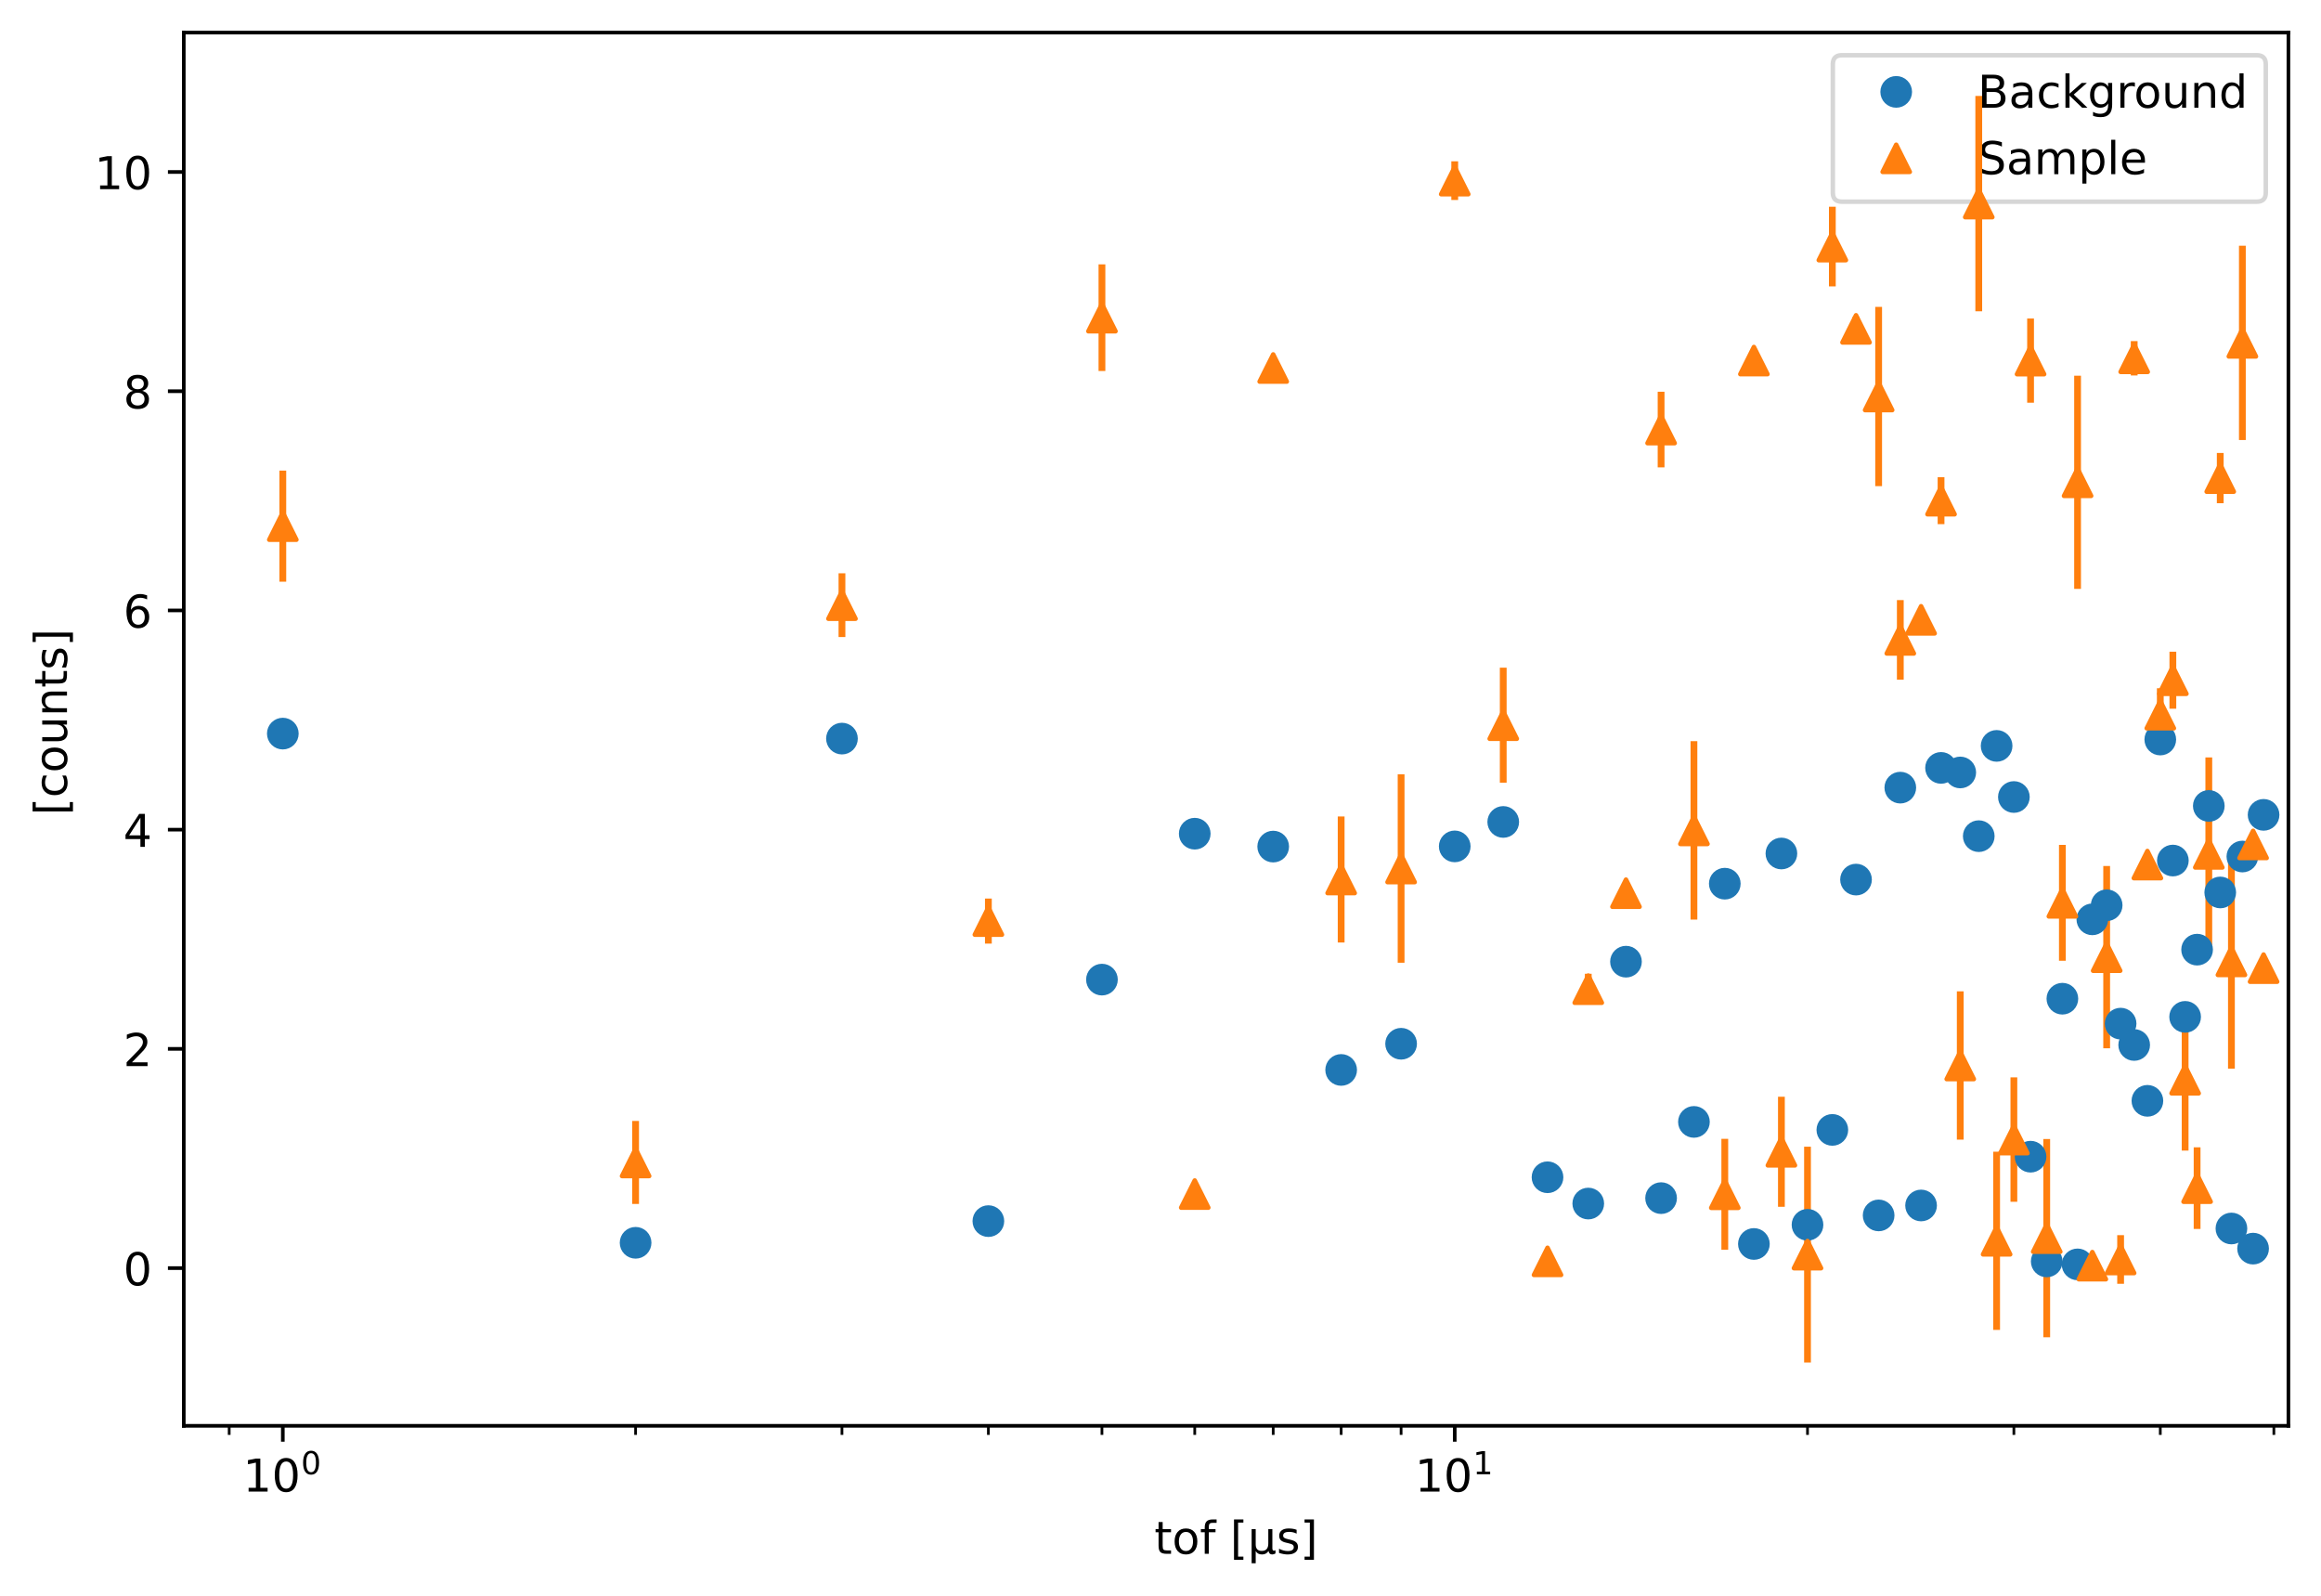 <?xml version="1.0" encoding="utf-8" standalone="no"?>
<!DOCTYPE svg PUBLIC "-//W3C//DTD SVG 1.1//EN"
  "http://www.w3.org/Graphics/SVG/1.1/DTD/svg11.dtd">
<!-- Created with matplotlib (https://matplotlib.org/) -->
<svg height="352.564pt" version="1.1" viewBox="0 0 512.803 352.564" width="512.803pt" xmlns="http://www.w3.org/2000/svg" xmlns:xlink="http://www.w3.org/1999/xlink">
 <defs>
  <style type="text/css">
*{stroke-linecap:butt;stroke-linejoin:round;}
  </style>
 </defs>
 <g id="figure_1">
  <g id="patch_1">
   <path d="M 0 352.564 
L 512.803 352.564 
L 512.803 0 
L 0 0 
z
" style="fill:#ffffff;"/>
  </g>
  <g id="axes_1">
   <g id="patch_2">
    <path d="M 40.603 315.007 
L 505.603 315.007 
L 505.603 7.2 
L 40.603 7.2 
z
" style="fill:#ffffff;"/>
   </g>
   <g id="matplotlib.axis_1">
    <g id="xtick_1">
     <g id="line2d_1">
      <defs>
       <path d="M 0 0 
L 0 3.5 
" id="m0a9bbbd22b" style="stroke:#000000;stroke-width:0.8;"/>
      </defs>
      <g>
       <use style="stroke:#000000;stroke-width:0.8;" x="62.485" xlink:href="#m0a9bbbd22b" y="315.007"/>
      </g>
     </g>
     <g id="text_1">
      <!-- $\mathdefault{10^{0}}$ -->
      <defs>
       <path d="M 12.406 8.297 
L 28.516 8.297 
L 28.516 63.922 
L 10.984 60.406 
L 10.984 69.391 
L 28.422 72.906 
L 38.281 72.906 
L 38.281 8.297 
L 54.391 8.297 
L 54.391 0 
L 12.406 0 
z
" id="DejaVuSans-49"/>
       <path d="M 31.781 66.406 
Q 24.172 66.406 20.328 58.906 
Q 16.5 51.422 16.5 36.375 
Q 16.5 21.391 20.328 13.891 
Q 24.172 6.391 31.781 6.391 
Q 39.453 6.391 43.281 13.891 
Q 47.125 21.391 47.125 36.375 
Q 47.125 51.422 43.281 58.906 
Q 39.453 66.406 31.781 66.406 
z
M 31.781 74.219 
Q 44.047 74.219 50.516 64.516 
Q 56.984 54.828 56.984 36.375 
Q 56.984 17.969 50.516 8.266 
Q 44.047 -1.422 31.781 -1.422 
Q 19.531 -1.422 13.062 8.266 
Q 6.594 17.969 6.594 36.375 
Q 6.594 54.828 13.062 64.516 
Q 19.531 74.219 31.781 74.219 
z
" id="DejaVuSans-48"/>
      </defs>
      <g transform="translate(53.685 329.606)scale(0.1 -0.1)">
       <use transform="translate(0 0.766)" xlink:href="#DejaVuSans-49"/>
       <use transform="translate(63.623 0.766)" xlink:href="#DejaVuSans-48"/>
       <use transform="translate(128.203 39.047)scale(0.7)" xlink:href="#DejaVuSans-48"/>
      </g>
     </g>
    </g>
    <g id="xtick_2">
     <g id="line2d_2">
      <g>
       <use style="stroke:#000000;stroke-width:0.8;" x="321.409" xlink:href="#m0a9bbbd22b" y="315.007"/>
      </g>
     </g>
     <g id="text_2">
      <!-- $\mathdefault{10^{1}}$ -->
      <g transform="translate(312.609 329.606)scale(0.1 -0.1)">
       <use transform="translate(0 0.684)" xlink:href="#DejaVuSans-49"/>
       <use transform="translate(63.623 0.684)" xlink:href="#DejaVuSans-48"/>
       <use transform="translate(128.203 38.966)scale(0.7)" xlink:href="#DejaVuSans-49"/>
      </g>
     </g>
    </g>
    <g id="xtick_3">
     <g id="line2d_3">
      <defs>
       <path d="M 0 0 
L 0 2 
" id="ma1d94783a6" style="stroke:#000000;stroke-width:0.6;"/>
      </defs>
      <g>
       <use style="stroke:#000000;stroke-width:0.6;" x="50.637" xlink:href="#ma1d94783a6" y="315.007"/>
      </g>
     </g>
    </g>
    <g id="xtick_4">
     <g id="line2d_4">
      <g>
       <use style="stroke:#000000;stroke-width:0.6;" x="140.429" xlink:href="#ma1d94783a6" y="315.007"/>
      </g>
     </g>
    </g>
    <g id="xtick_5">
     <g id="line2d_5">
      <g>
       <use style="stroke:#000000;stroke-width:0.6;" x="186.023" xlink:href="#ma1d94783a6" y="315.007"/>
      </g>
     </g>
    </g>
    <g id="xtick_6">
     <g id="line2d_6">
      <g>
       <use style="stroke:#000000;stroke-width:0.6;" x="218.372" xlink:href="#ma1d94783a6" y="315.007"/>
      </g>
     </g>
    </g>
    <g id="xtick_7">
     <g id="line2d_7">
      <g>
       <use style="stroke:#000000;stroke-width:0.6;" x="243.465" xlink:href="#ma1d94783a6" y="315.007"/>
      </g>
     </g>
    </g>
    <g id="xtick_8">
     <g id="line2d_8">
      <g>
       <use style="stroke:#000000;stroke-width:0.6;" x="263.967" xlink:href="#ma1d94783a6" y="315.007"/>
      </g>
     </g>
    </g>
    <g id="xtick_9">
     <g id="line2d_9">
      <g>
       <use style="stroke:#000000;stroke-width:0.6;" x="281.301" xlink:href="#ma1d94783a6" y="315.007"/>
      </g>
     </g>
    </g>
    <g id="xtick_10">
     <g id="line2d_10">
      <g>
       <use style="stroke:#000000;stroke-width:0.6;" x="296.316" xlink:href="#ma1d94783a6" y="315.007"/>
      </g>
     </g>
    </g>
    <g id="xtick_11">
     <g id="line2d_11">
      <g>
       <use style="stroke:#000000;stroke-width:0.6;" x="309.561" xlink:href="#ma1d94783a6" y="315.007"/>
      </g>
     </g>
    </g>
    <g id="xtick_12">
     <g id="line2d_12">
      <g>
       <use style="stroke:#000000;stroke-width:0.6;" x="399.352" xlink:href="#ma1d94783a6" y="315.007"/>
      </g>
     </g>
    </g>
    <g id="xtick_13">
     <g id="line2d_13">
      <g>
       <use style="stroke:#000000;stroke-width:0.6;" x="444.947" xlink:href="#ma1d94783a6" y="315.007"/>
      </g>
     </g>
    </g>
    <g id="xtick_14">
     <g id="line2d_14">
      <g>
       <use style="stroke:#000000;stroke-width:0.6;" x="477.296" xlink:href="#ma1d94783a6" y="315.007"/>
      </g>
     </g>
    </g>
    <g id="xtick_15">
     <g id="line2d_15">
      <g>
       <use style="stroke:#000000;stroke-width:0.6;" x="502.388" xlink:href="#ma1d94783a6" y="315.007"/>
      </g>
     </g>
    </g>
    <g id="text_3">
     <!-- tof [μs] -->
     <defs>
      <path d="M 18.312 70.219 
L 18.312 54.688 
L 36.812 54.688 
L 36.812 47.703 
L 18.312 47.703 
L 18.312 18.016 
Q 18.312 11.328 20.141 9.422 
Q 21.969 7.516 27.594 7.516 
L 36.812 7.516 
L 36.812 0 
L 27.594 0 
Q 17.188 0 13.234 3.875 
Q 9.281 7.766 9.281 18.016 
L 9.281 47.703 
L 2.688 47.703 
L 2.688 54.688 
L 9.281 54.688 
L 9.281 70.219 
z
" id="DejaVuSans-116"/>
      <path d="M 30.609 48.391 
Q 23.391 48.391 19.188 42.75 
Q 14.984 37.109 14.984 27.297 
Q 14.984 17.484 19.156 11.844 
Q 23.344 6.203 30.609 6.203 
Q 37.797 6.203 41.984 11.859 
Q 46.188 17.531 46.188 27.297 
Q 46.188 37.016 41.984 42.703 
Q 37.797 48.391 30.609 48.391 
z
M 30.609 56 
Q 42.328 56 49.016 48.375 
Q 55.719 40.766 55.719 27.297 
Q 55.719 13.875 49.016 6.219 
Q 42.328 -1.422 30.609 -1.422 
Q 18.844 -1.422 12.172 6.219 
Q 5.516 13.875 5.516 27.297 
Q 5.516 40.766 12.172 48.375 
Q 18.844 56 30.609 56 
z
" id="DejaVuSans-111"/>
      <path d="M 37.109 75.984 
L 37.109 68.5 
L 28.516 68.5 
Q 23.688 68.5 21.797 66.547 
Q 19.922 64.594 19.922 59.516 
L 19.922 54.688 
L 34.719 54.688 
L 34.719 47.703 
L 19.922 47.703 
L 19.922 0 
L 10.891 0 
L 10.891 47.703 
L 2.297 47.703 
L 2.297 54.688 
L 10.891 54.688 
L 10.891 58.5 
Q 10.891 67.625 15.141 71.797 
Q 19.391 75.984 28.609 75.984 
z
" id="DejaVuSans-102"/>
      <path id="DejaVuSans-32"/>
      <path d="M 8.594 75.984 
L 29.297 75.984 
L 29.297 69 
L 17.578 69 
L 17.578 -6.203 
L 29.297 -6.203 
L 29.297 -13.188 
L 8.594 -13.188 
z
" id="DejaVuSans-91"/>
      <path d="M 8.5 -20.797 
L 8.5 54.688 
L 17.484 54.688 
L 17.484 20.703 
Q 17.484 13.625 20.844 10 
Q 24.219 6.391 30.812 6.391 
Q 38.031 6.391 41.672 10.484 
Q 45.312 14.594 45.312 22.797 
L 45.312 54.688 
L 54.297 54.688 
L 54.297 12.594 
Q 54.297 9.672 55.141 8.281 
Q 56 6.891 57.812 6.891 
Q 58.25 6.891 59.031 7.156 
Q 59.812 7.422 61.188 8.016 
L 61.188 0.781 
Q 59.188 -0.344 57.391 -0.875 
Q 55.609 -1.422 53.906 -1.422 
Q 50.531 -1.422 48.531 0.484 
Q 46.531 2.391 45.797 6.297 
Q 43.359 2.438 39.812 0.5 
Q 36.281 -1.422 31.5 -1.422 
Q 26.516 -1.422 23.016 0.484 
Q 19.531 2.391 17.484 6.203 
L 17.484 -20.797 
z
" id="DejaVuSans-956"/>
      <path d="M 44.281 53.078 
L 44.281 44.578 
Q 40.484 46.531 36.375 47.5 
Q 32.281 48.484 27.875 48.484 
Q 21.188 48.484 17.844 46.438 
Q 14.5 44.391 14.5 40.281 
Q 14.5 37.156 16.891 35.375 
Q 19.281 33.594 26.516 31.984 
L 29.594 31.297 
Q 39.156 29.25 43.188 25.516 
Q 47.219 21.781 47.219 15.094 
Q 47.219 7.469 41.188 3.016 
Q 35.156 -1.422 24.609 -1.422 
Q 20.219 -1.422 15.453 -0.562 
Q 10.688 0.297 5.422 2 
L 5.422 11.281 
Q 10.406 8.688 15.234 7.391 
Q 20.062 6.109 24.812 6.109 
Q 31.156 6.109 34.562 8.281 
Q 37.984 10.453 37.984 14.406 
Q 37.984 18.062 35.516 20.016 
Q 33.062 21.969 24.703 23.781 
L 21.578 24.516 
Q 13.234 26.266 9.516 29.906 
Q 5.812 33.547 5.812 39.891 
Q 5.812 47.609 11.281 51.797 
Q 16.75 56 26.812 56 
Q 31.781 56 36.172 55.266 
Q 40.578 54.547 44.281 53.078 
z
" id="DejaVuSans-115"/>
      <path d="M 30.422 75.984 
L 30.422 -13.188 
L 9.719 -13.188 
L 9.719 -6.203 
L 21.391 -6.203 
L 21.391 69 
L 9.719 69 
L 9.719 75.984 
z
" id="DejaVuSans-93"/>
     </defs>
     <g transform="translate(255.047 343.284)scale(0.1 -0.1)">
      <use xlink:href="#DejaVuSans-116"/>
      <use x="39.209" xlink:href="#DejaVuSans-111"/>
      <use x="100.391" xlink:href="#DejaVuSans-102"/>
      <use x="135.596" xlink:href="#DejaVuSans-32"/>
      <use x="167.383" xlink:href="#DejaVuSans-91"/>
      <use x="206.396" xlink:href="#DejaVuSans-956"/>
      <use x="270.02" xlink:href="#DejaVuSans-115"/>
      <use x="322.119" xlink:href="#DejaVuSans-93"/>
     </g>
    </g>
   </g>
   <g id="matplotlib.axis_2">
    <g id="ytick_1">
     <g id="line2d_16">
      <defs>
       <path d="M 0 0 
L -3.5 0 
" id="mca54897c51" style="stroke:#000000;stroke-width:0.8;"/>
      </defs>
      <g>
       <use style="stroke:#000000;stroke-width:0.8;" x="40.603" xlink:href="#mca54897c51" y="280.161"/>
      </g>
     </g>
     <g id="text_4">
      <!-- 0 -->
      <g transform="translate(27.241 283.96)scale(0.1 -0.1)">
       <use xlink:href="#DejaVuSans-48"/>
      </g>
     </g>
    </g>
    <g id="ytick_2">
     <g id="line2d_17">
      <g>
       <use style="stroke:#000000;stroke-width:0.8;" x="40.603" xlink:href="#mca54897c51" y="231.727"/>
      </g>
     </g>
     <g id="text_5">
      <!-- 2 -->
      <defs>
       <path d="M 19.188 8.297 
L 53.609 8.297 
L 53.609 0 
L 7.328 0 
L 7.328 8.297 
Q 12.938 14.109 22.625 23.891 
Q 32.328 33.688 34.812 36.531 
Q 39.547 41.844 41.422 45.531 
Q 43.312 49.219 43.312 52.781 
Q 43.312 58.594 39.234 62.25 
Q 35.156 65.922 28.609 65.922 
Q 23.969 65.922 18.812 64.312 
Q 13.672 62.703 7.812 59.422 
L 7.812 69.391 
Q 13.766 71.781 18.938 73 
Q 24.125 74.219 28.422 74.219 
Q 39.75 74.219 46.484 68.547 
Q 53.219 62.891 53.219 53.422 
Q 53.219 48.922 51.531 44.891 
Q 49.859 40.875 45.406 35.406 
Q 44.188 33.984 37.641 27.219 
Q 31.109 20.453 19.188 8.297 
z
" id="DejaVuSans-50"/>
      </defs>
      <g transform="translate(27.241 235.527)scale(0.1 -0.1)">
       <use xlink:href="#DejaVuSans-50"/>
      </g>
     </g>
    </g>
    <g id="ytick_3">
     <g id="line2d_18">
      <g>
       <use style="stroke:#000000;stroke-width:0.8;" x="40.603" xlink:href="#mca54897c51" y="183.294"/>
      </g>
     </g>
     <g id="text_6">
      <!-- 4 -->
      <defs>
       <path d="M 37.797 64.312 
L 12.891 25.391 
L 37.797 25.391 
z
M 35.203 72.906 
L 47.609 72.906 
L 47.609 25.391 
L 58.016 25.391 
L 58.016 17.188 
L 47.609 17.188 
L 47.609 0 
L 37.797 0 
L 37.797 17.188 
L 4.891 17.188 
L 4.891 26.703 
z
" id="DejaVuSans-52"/>
      </defs>
      <g transform="translate(27.241 187.094)scale(0.1 -0.1)">
       <use xlink:href="#DejaVuSans-52"/>
      </g>
     </g>
    </g>
    <g id="ytick_4">
     <g id="line2d_19">
      <g>
       <use style="stroke:#000000;stroke-width:0.8;" x="40.603" xlink:href="#mca54897c51" y="134.861"/>
      </g>
     </g>
     <g id="text_7">
      <!-- 6 -->
      <defs>
       <path d="M 33.016 40.375 
Q 26.375 40.375 22.484 35.828 
Q 18.609 31.297 18.609 23.391 
Q 18.609 15.531 22.484 10.953 
Q 26.375 6.391 33.016 6.391 
Q 39.656 6.391 43.531 10.953 
Q 47.406 15.531 47.406 23.391 
Q 47.406 31.297 43.531 35.828 
Q 39.656 40.375 33.016 40.375 
z
M 52.594 71.297 
L 52.594 62.312 
Q 48.875 64.062 45.094 64.984 
Q 41.312 65.922 37.594 65.922 
Q 27.828 65.922 22.672 59.328 
Q 17.531 52.734 16.797 39.406 
Q 19.672 43.656 24.016 45.922 
Q 28.375 48.188 33.594 48.188 
Q 44.578 48.188 50.953 41.516 
Q 57.328 34.859 57.328 23.391 
Q 57.328 12.156 50.688 5.359 
Q 44.047 -1.422 33.016 -1.422 
Q 20.359 -1.422 13.672 8.266 
Q 6.984 17.969 6.984 36.375 
Q 6.984 53.656 15.188 63.938 
Q 23.391 74.219 37.203 74.219 
Q 40.922 74.219 44.703 73.484 
Q 48.484 72.75 52.594 71.297 
z
" id="DejaVuSans-54"/>
      </defs>
      <g transform="translate(27.241 138.66)scale(0.1 -0.1)">
       <use xlink:href="#DejaVuSans-54"/>
      </g>
     </g>
    </g>
    <g id="ytick_5">
     <g id="line2d_20">
      <g>
       <use style="stroke:#000000;stroke-width:0.8;" x="40.603" xlink:href="#mca54897c51" y="86.428"/>
      </g>
     </g>
     <g id="text_8">
      <!-- 8 -->
      <defs>
       <path d="M 31.781 34.625 
Q 24.75 34.625 20.719 30.859 
Q 16.703 27.094 16.703 20.516 
Q 16.703 13.922 20.719 10.156 
Q 24.75 6.391 31.781 6.391 
Q 38.812 6.391 42.859 10.172 
Q 46.922 13.969 46.922 20.516 
Q 46.922 27.094 42.891 30.859 
Q 38.875 34.625 31.781 34.625 
z
M 21.922 38.812 
Q 15.578 40.375 12.031 44.719 
Q 8.5 49.078 8.5 55.328 
Q 8.5 64.062 14.719 69.141 
Q 20.953 74.219 31.781 74.219 
Q 42.672 74.219 48.875 69.141 
Q 55.078 64.062 55.078 55.328 
Q 55.078 49.078 51.531 44.719 
Q 48 40.375 41.703 38.812 
Q 48.828 37.156 52.797 32.312 
Q 56.781 27.484 56.781 20.516 
Q 56.781 9.906 50.312 4.234 
Q 43.844 -1.422 31.781 -1.422 
Q 19.734 -1.422 13.25 4.234 
Q 6.781 9.906 6.781 20.516 
Q 6.781 27.484 10.781 32.312 
Q 14.797 37.156 21.922 38.812 
z
M 18.312 54.391 
Q 18.312 48.734 21.844 45.562 
Q 25.391 42.391 31.781 42.391 
Q 38.141 42.391 41.719 45.562 
Q 45.312 48.734 45.312 54.391 
Q 45.312 60.062 41.719 63.234 
Q 38.141 66.406 31.781 66.406 
Q 25.391 66.406 21.844 63.234 
Q 18.312 60.062 18.312 54.391 
z
" id="DejaVuSans-56"/>
      </defs>
      <g transform="translate(27.241 90.227)scale(0.1 -0.1)">
       <use xlink:href="#DejaVuSans-56"/>
      </g>
     </g>
    </g>
    <g id="ytick_6">
     <g id="line2d_21">
      <g>
       <use style="stroke:#000000;stroke-width:0.8;" x="40.603" xlink:href="#mca54897c51" y="37.995"/>
      </g>
     </g>
     <g id="text_9">
      <!-- 10 -->
      <g transform="translate(20.878 41.794)scale(0.1 -0.1)">
       <use xlink:href="#DejaVuSans-49"/>
       <use x="63.623" xlink:href="#DejaVuSans-48"/>
      </g>
     </g>
    </g>
    <g id="text_10">
     <!--  [counts] -->
     <defs>
      <path d="M 48.781 52.594 
L 48.781 44.188 
Q 44.969 46.297 41.141 47.344 
Q 37.312 48.391 33.406 48.391 
Q 24.656 48.391 19.812 42.844 
Q 14.984 37.312 14.984 27.297 
Q 14.984 17.281 19.812 11.734 
Q 24.656 6.203 33.406 6.203 
Q 37.312 6.203 41.141 7.25 
Q 44.969 8.297 48.781 10.406 
L 48.781 2.094 
Q 45.016 0.344 40.984 -0.531 
Q 36.969 -1.422 32.422 -1.422 
Q 20.062 -1.422 12.781 6.344 
Q 5.516 14.109 5.516 27.297 
Q 5.516 40.672 12.859 48.328 
Q 20.219 56 33.016 56 
Q 37.156 56 41.109 55.141 
Q 45.062 54.297 48.781 52.594 
z
" id="DejaVuSans-99"/>
      <path d="M 8.5 21.578 
L 8.5 54.688 
L 17.484 54.688 
L 17.484 21.922 
Q 17.484 14.156 20.5 10.266 
Q 23.531 6.391 29.594 6.391 
Q 36.859 6.391 41.078 11.031 
Q 45.312 15.672 45.312 23.688 
L 45.312 54.688 
L 54.297 54.688 
L 54.297 0 
L 45.312 0 
L 45.312 8.406 
Q 42.047 3.422 37.719 1 
Q 33.406 -1.422 27.688 -1.422 
Q 18.266 -1.422 13.375 4.438 
Q 8.5 10.297 8.5 21.578 
z
M 31.109 56 
z
" id="DejaVuSans-117"/>
      <path d="M 54.891 33.016 
L 54.891 0 
L 45.906 0 
L 45.906 32.719 
Q 45.906 40.484 42.875 44.328 
Q 39.844 48.188 33.797 48.188 
Q 26.516 48.188 22.312 43.547 
Q 18.109 38.922 18.109 30.906 
L 18.109 0 
L 9.078 0 
L 9.078 54.688 
L 18.109 54.688 
L 18.109 46.188 
Q 21.344 51.125 25.703 53.562 
Q 30.078 56 35.797 56 
Q 45.219 56 50.047 50.172 
Q 54.891 44.344 54.891 33.016 
z
" id="DejaVuSans-110"/>
     </defs>
     <g transform="translate(14.798 183.305)rotate(-90)scale(0.1 -0.1)">
      <use xlink:href="#DejaVuSans-32"/>
      <use x="31.787" xlink:href="#DejaVuSans-91"/>
      <use x="70.801" xlink:href="#DejaVuSans-99"/>
      <use x="125.781" xlink:href="#DejaVuSans-111"/>
      <use x="186.963" xlink:href="#DejaVuSans-117"/>
      <use x="250.342" xlink:href="#DejaVuSans-110"/>
      <use x="313.721" xlink:href="#DejaVuSans-116"/>
      <use x="352.93" xlink:href="#DejaVuSans-115"/>
      <use x="405.029" xlink:href="#DejaVuSans-93"/>
     </g>
    </g>
   </g>
   <g id="patch_3">
    <path d="M 40.603 315.007 
L 40.603 7.2 
" style="fill:none;stroke:#000000;stroke-linecap:square;stroke-linejoin:miter;stroke-width:0.8;"/>
   </g>
   <g id="patch_4">
    <path d="M 505.603 315.007 
L 505.603 7.2 
" style="fill:none;stroke:#000000;stroke-linecap:square;stroke-linejoin:miter;stroke-width:0.8;"/>
   </g>
   <g id="patch_5">
    <path d="M 40.603 315.007 
L 505.603 315.007 
" style="fill:none;stroke:#000000;stroke-linecap:square;stroke-linejoin:miter;stroke-width:0.8;"/>
   </g>
   <g id="patch_6">
    <path d="M 40.603 7.2 
L 505.603 7.2 
" style="fill:none;stroke:#000000;stroke-linecap:square;stroke-linejoin:miter;stroke-width:0.8;"/>
   </g>
   <g id="legend_1">
    <g id="patch_7">
     <path d="M 406.948 44.556 
L 498.603 44.556 
Q 500.603 44.556 500.603 42.556 
L 500.603 14.2 
Q 500.603 12.2 498.603 12.2 
L 406.948 12.2 
Q 404.948 12.2 404.948 14.2 
L 404.948 42.556 
Q 404.948 44.556 406.948 44.556 
z
" style="fill:#ffffff;opacity:0.8;stroke:#cccccc;stroke-linejoin:miter;"/>
    </g>
    <g id="line2d_22"/>
    <g id="line2d_23">
     <defs>
      <path d="M 0 3 
C 0.796 3 1.559 2.684 2.121 2.121 
C 2.684 1.559 3 0.796 3 0 
C 3 -0.796 2.684 -1.559 2.121 -2.121 
C 1.559 -2.684 0.796 -3 0 -3 
C -0.796 -3 -1.559 -2.684 -2.121 -2.121 
C -2.684 -1.559 -3 -0.796 -3 0 
C -3 0.796 -2.684 1.559 -2.121 2.121 
C -1.559 2.684 -0.796 3 0 3 
z
" id="mc89ba269aa" style="stroke:#1f77b4;"/>
     </defs>
     <g>
      <use style="fill:#1f77b4;stroke:#1f77b4;" x="418.948" xlink:href="#mc89ba269aa" y="20.298"/>
     </g>
    </g>
    <g id="text_11">
     <!-- Background -->
     <defs>
      <path d="M 19.672 34.812 
L 19.672 8.109 
L 35.5 8.109 
Q 43.453 8.109 47.281 11.406 
Q 51.125 14.703 51.125 21.484 
Q 51.125 28.328 47.281 31.562 
Q 43.453 34.812 35.5 34.812 
z
M 19.672 64.797 
L 19.672 42.828 
L 34.281 42.828 
Q 41.5 42.828 45.031 45.531 
Q 48.578 48.25 48.578 53.812 
Q 48.578 59.328 45.031 62.062 
Q 41.5 64.797 34.281 64.797 
z
M 9.812 72.906 
L 35.016 72.906 
Q 46.297 72.906 52.391 68.219 
Q 58.5 63.531 58.5 54.891 
Q 58.5 48.188 55.375 44.234 
Q 52.25 40.281 46.188 39.312 
Q 53.469 37.75 57.5 32.781 
Q 61.531 27.828 61.531 20.406 
Q 61.531 10.641 54.891 5.312 
Q 48.25 0 35.984 0 
L 9.812 0 
z
" id="DejaVuSans-66"/>
      <path d="M 34.281 27.484 
Q 23.391 27.484 19.188 25 
Q 14.984 22.516 14.984 16.5 
Q 14.984 11.719 18.141 8.906 
Q 21.297 6.109 26.703 6.109 
Q 34.188 6.109 38.703 11.406 
Q 43.219 16.703 43.219 25.484 
L 43.219 27.484 
z
M 52.203 31.203 
L 52.203 0 
L 43.219 0 
L 43.219 8.297 
Q 40.141 3.328 35.547 0.953 
Q 30.953 -1.422 24.312 -1.422 
Q 15.922 -1.422 10.953 3.297 
Q 6 8.016 6 15.922 
Q 6 25.141 12.172 29.828 
Q 18.359 34.516 30.609 34.516 
L 43.219 34.516 
L 43.219 35.406 
Q 43.219 41.609 39.141 45 
Q 35.062 48.391 27.688 48.391 
Q 23 48.391 18.547 47.266 
Q 14.109 46.141 10.016 43.891 
L 10.016 52.203 
Q 14.938 54.109 19.578 55.047 
Q 24.219 56 28.609 56 
Q 40.484 56 46.344 49.844 
Q 52.203 43.703 52.203 31.203 
z
" id="DejaVuSans-97"/>
      <path d="M 9.078 75.984 
L 18.109 75.984 
L 18.109 31.109 
L 44.922 54.688 
L 56.391 54.688 
L 27.391 29.109 
L 57.625 0 
L 45.906 0 
L 18.109 26.703 
L 18.109 0 
L 9.078 0 
z
" id="DejaVuSans-107"/>
      <path d="M 45.406 27.984 
Q 45.406 37.75 41.375 43.109 
Q 37.359 48.484 30.078 48.484 
Q 22.859 48.484 18.828 43.109 
Q 14.797 37.75 14.797 27.984 
Q 14.797 18.266 18.828 12.891 
Q 22.859 7.516 30.078 7.516 
Q 37.359 7.516 41.375 12.891 
Q 45.406 18.266 45.406 27.984 
z
M 54.391 6.781 
Q 54.391 -7.172 48.188 -13.984 
Q 42 -20.797 29.203 -20.797 
Q 24.469 -20.797 20.266 -20.094 
Q 16.062 -19.391 12.109 -17.922 
L 12.109 -9.188 
Q 16.062 -11.328 19.922 -12.344 
Q 23.781 -13.375 27.781 -13.375 
Q 36.625 -13.375 41.016 -8.766 
Q 45.406 -4.156 45.406 5.172 
L 45.406 9.625 
Q 42.625 4.781 38.281 2.391 
Q 33.938 0 27.875 0 
Q 17.828 0 11.672 7.656 
Q 5.516 15.328 5.516 27.984 
Q 5.516 40.672 11.672 48.328 
Q 17.828 56 27.875 56 
Q 33.938 56 38.281 53.609 
Q 42.625 51.219 45.406 46.391 
L 45.406 54.688 
L 54.391 54.688 
z
" id="DejaVuSans-103"/>
      <path d="M 41.109 46.297 
Q 39.594 47.172 37.812 47.578 
Q 36.031 48 33.891 48 
Q 26.266 48 22.188 43.047 
Q 18.109 38.094 18.109 28.812 
L 18.109 0 
L 9.078 0 
L 9.078 54.688 
L 18.109 54.688 
L 18.109 46.188 
Q 20.953 51.172 25.484 53.578 
Q 30.031 56 36.531 56 
Q 37.453 56 38.578 55.875 
Q 39.703 55.766 41.062 55.516 
z
" id="DejaVuSans-114"/>
      <path d="M 45.406 46.391 
L 45.406 75.984 
L 54.391 75.984 
L 54.391 0 
L 45.406 0 
L 45.406 8.203 
Q 42.578 3.328 38.25 0.953 
Q 33.938 -1.422 27.875 -1.422 
Q 17.969 -1.422 11.734 6.484 
Q 5.516 14.406 5.516 27.297 
Q 5.516 40.188 11.734 48.094 
Q 17.969 56 27.875 56 
Q 33.938 56 38.25 53.625 
Q 42.578 51.266 45.406 46.391 
z
M 14.797 27.297 
Q 14.797 17.391 18.875 11.75 
Q 22.953 6.109 30.078 6.109 
Q 37.203 6.109 41.297 11.75 
Q 45.406 17.391 45.406 27.297 
Q 45.406 37.203 41.297 42.844 
Q 37.203 48.484 30.078 48.484 
Q 22.953 48.484 18.875 42.844 
Q 14.797 37.203 14.797 27.297 
z
" id="DejaVuSans-100"/>
     </defs>
     <g transform="translate(436.948 23.798)scale(0.1 -0.1)">
      <use xlink:href="#DejaVuSans-66"/>
      <use x="68.604" xlink:href="#DejaVuSans-97"/>
      <use x="129.883" xlink:href="#DejaVuSans-99"/>
      <use x="184.863" xlink:href="#DejaVuSans-107"/>
      <use x="242.773" xlink:href="#DejaVuSans-103"/>
      <use x="306.25" xlink:href="#DejaVuSans-114"/>
      <use x="345.113" xlink:href="#DejaVuSans-111"/>
      <use x="406.295" xlink:href="#DejaVuSans-117"/>
      <use x="469.674" xlink:href="#DejaVuSans-110"/>
      <use x="533.053" xlink:href="#DejaVuSans-100"/>
     </g>
    </g>
    <g id="line2d_24"/>
    <g id="line2d_25">
     <defs>
      <path d="M 0 -3 
L -3 3 
L 3 3 
z
" id="mac8857ab35" style="stroke:#ff7f0e;stroke-linejoin:miter;"/>
     </defs>
     <g>
      <use style="fill:#ff7f0e;stroke:#ff7f0e;stroke-linejoin:miter;" x="418.948" xlink:href="#mac8857ab35" y="34.977"/>
     </g>
    </g>
    <g id="text_12">
     <!-- Sample -->
     <defs>
      <path d="M 53.516 70.516 
L 53.516 60.891 
Q 47.906 63.578 42.922 64.891 
Q 37.938 66.219 33.297 66.219 
Q 25.25 66.219 20.875 63.094 
Q 16.5 59.969 16.5 54.203 
Q 16.5 49.359 19.406 46.891 
Q 22.312 44.438 30.422 42.922 
L 36.375 41.703 
Q 47.406 39.594 52.656 34.297 
Q 57.906 29 57.906 20.125 
Q 57.906 9.516 50.797 4.047 
Q 43.703 -1.422 29.984 -1.422 
Q 24.812 -1.422 18.969 -0.25 
Q 13.141 0.922 6.891 3.219 
L 6.891 13.375 
Q 12.891 10.016 18.656 8.297 
Q 24.422 6.594 29.984 6.594 
Q 38.422 6.594 43.016 9.906 
Q 47.609 13.234 47.609 19.391 
Q 47.609 24.75 44.312 27.781 
Q 41.016 30.812 33.5 32.328 
L 27.484 33.5 
Q 16.453 35.688 11.516 40.375 
Q 6.594 45.062 6.594 53.422 
Q 6.594 63.094 13.406 68.656 
Q 20.219 74.219 32.172 74.219 
Q 37.312 74.219 42.625 73.281 
Q 47.953 72.359 53.516 70.516 
z
" id="DejaVuSans-83"/>
      <path d="M 52 44.188 
Q 55.375 50.25 60.062 53.125 
Q 64.75 56 71.094 56 
Q 79.641 56 84.281 50.016 
Q 88.922 44.047 88.922 33.016 
L 88.922 0 
L 79.891 0 
L 79.891 32.719 
Q 79.891 40.578 77.094 44.375 
Q 74.312 48.188 68.609 48.188 
Q 61.625 48.188 57.562 43.547 
Q 53.516 38.922 53.516 30.906 
L 53.516 0 
L 44.484 0 
L 44.484 32.719 
Q 44.484 40.625 41.703 44.406 
Q 38.922 48.188 33.109 48.188 
Q 26.219 48.188 22.156 43.531 
Q 18.109 38.875 18.109 30.906 
L 18.109 0 
L 9.078 0 
L 9.078 54.688 
L 18.109 54.688 
L 18.109 46.188 
Q 21.188 51.219 25.484 53.609 
Q 29.781 56 35.688 56 
Q 41.656 56 45.828 52.969 
Q 50 49.953 52 44.188 
z
" id="DejaVuSans-109"/>
      <path d="M 18.109 8.203 
L 18.109 -20.797 
L 9.078 -20.797 
L 9.078 54.688 
L 18.109 54.688 
L 18.109 46.391 
Q 20.953 51.266 25.266 53.625 
Q 29.594 56 35.594 56 
Q 45.562 56 51.781 48.094 
Q 58.016 40.188 58.016 27.297 
Q 58.016 14.406 51.781 6.484 
Q 45.562 -1.422 35.594 -1.422 
Q 29.594 -1.422 25.266 0.953 
Q 20.953 3.328 18.109 8.203 
z
M 48.688 27.297 
Q 48.688 37.203 44.609 42.844 
Q 40.531 48.484 33.406 48.484 
Q 26.266 48.484 22.188 42.844 
Q 18.109 37.203 18.109 27.297 
Q 18.109 17.391 22.188 11.75 
Q 26.266 6.109 33.406 6.109 
Q 40.531 6.109 44.609 11.75 
Q 48.688 17.391 48.688 27.297 
z
" id="DejaVuSans-112"/>
      <path d="M 9.422 75.984 
L 18.406 75.984 
L 18.406 0 
L 9.422 0 
z
" id="DejaVuSans-108"/>
      <path d="M 56.203 29.594 
L 56.203 25.203 
L 14.891 25.203 
Q 15.484 15.922 20.484 11.062 
Q 25.484 6.203 34.422 6.203 
Q 39.594 6.203 44.453 7.469 
Q 49.312 8.734 54.109 11.281 
L 54.109 2.781 
Q 49.266 0.734 44.188 -0.344 
Q 39.109 -1.422 33.891 -1.422 
Q 20.797 -1.422 13.156 6.188 
Q 5.516 13.812 5.516 26.812 
Q 5.516 40.234 12.766 48.109 
Q 20.016 56 32.328 56 
Q 43.359 56 49.781 48.891 
Q 56.203 41.797 56.203 29.594 
z
M 47.219 32.234 
Q 47.125 39.594 43.094 43.984 
Q 39.062 48.391 32.422 48.391 
Q 24.906 48.391 20.391 44.141 
Q 15.875 39.891 15.188 32.172 
z
" id="DejaVuSans-101"/>
     </defs>
     <g transform="translate(436.948 38.477)scale(0.1 -0.1)">
      <use xlink:href="#DejaVuSans-83"/>
      <use x="63.477" xlink:href="#DejaVuSans-97"/>
      <use x="124.756" xlink:href="#DejaVuSans-109"/>
      <use x="222.168" xlink:href="#DejaVuSans-112"/>
      <use x="285.645" xlink:href="#DejaVuSans-108"/>
      <use x="313.428" xlink:href="#DejaVuSans-101"/>
     </g>
    </g>
   </g>
   <g id="LineCollection_1">
    <path clip-path="url(#p4e6caff95f)" style="fill:none;stroke:#ff7f0e;stroke-width:1.5;"/>
    <path clip-path="url(#p4e6caff95f)" d="M 62.485 128.517 
L 62.485 103.964 
" style="fill:none;stroke:#ff7f0e;stroke-width:1.5;"/>
    <path clip-path="url(#p4e6caff95f)" d="M 140.429 265.991 
L 140.429 247.655 
" style="fill:none;stroke:#ff7f0e;stroke-width:1.5;"/>
    <path clip-path="url(#p4e6caff95f)" d="M 186.023 140.735 
L 186.023 126.656 
" style="fill:none;stroke:#ff7f0e;stroke-width:1.5;"/>
    <path clip-path="url(#p4e6caff95f)" d="M 218.372 208.467 
L 218.372 198.52 
" style="fill:none;stroke:#ff7f0e;stroke-width:1.5;"/>
    <path clip-path="url(#p4e6caff95f)" d="M 243.465 81.965 
L 243.465 58.4 
" style="fill:none;stroke:#ff7f0e;stroke-width:1.5;"/>
    <path clip-path="url(#p4e6caff95f)" d="M 263.967 264.413 
L 263.967 263.192 
" style="fill:none;stroke:#ff7f0e;stroke-width:1.5;"/>
    <path clip-path="url(#p4e6caff95f)" d="M 281.301 81.535 
L 281.301 81.068 
" style="fill:none;stroke:#ff7f0e;stroke-width:1.5;"/>
    <path clip-path="url(#p4e6caff95f)" d="M 296.316 208.224 
L 296.316 180.39 
" style="fill:none;stroke:#ff7f0e;stroke-width:1.5;"/>
    <path clip-path="url(#p4e6caff95f)" d="M 309.561 212.703 
L 309.561 171.067 
" style="fill:none;stroke:#ff7f0e;stroke-width:1.5;"/>
    <path clip-path="url(#p4e6caff95f)" d="M 321.409 44.178 
L 321.409 35.63 
" style="fill:none;stroke:#ff7f0e;stroke-width:1.5;"/>
    <path clip-path="url(#p4e6caff95f)" d="M 332.126 172.92 
L 332.126 147.504 
" style="fill:none;stroke:#ff7f0e;stroke-width:1.5;"/>
    <path clip-path="url(#p4e6caff95f)" d="M 341.91 279.134 
L 341.91 278.203 
" style="fill:none;stroke:#ff7f0e;stroke-width:1.5;"/>
    <path clip-path="url(#p4e6caff95f)" d="M 350.911 221.945 
L 350.911 215.138 
" style="fill:none;stroke:#ff7f0e;stroke-width:1.5;"/>
    <path clip-path="url(#p4e6caff95f)" d="M 359.245 197.921 
L 359.245 196.748 
" style="fill:none;stroke:#ff7f0e;stroke-width:1.5;"/>
    <path clip-path="url(#p4e6caff95f)" d="M 367.003 103.252 
L 367.003 86.553 
" style="fill:none;stroke:#ff7f0e;stroke-width:1.5;"/>
    <path clip-path="url(#p4e6caff95f)" d="M 374.26 203.163 
L 374.26 163.744 
" style="fill:none;stroke:#ff7f0e;stroke-width:1.5;"/>
    <path clip-path="url(#p4e6caff95f)" d="M 381.077 276.104 
L 381.077 251.597 
" style="fill:none;stroke:#ff7f0e;stroke-width:1.5;"/>
    <path clip-path="url(#p4e6caff95f)" d="M 387.505 81.296 
L 387.505 78.027 
" style="fill:none;stroke:#ff7f0e;stroke-width:1.5;"/>
    <path clip-path="url(#p4e6caff95f)" d="M 393.584 266.62 
L 393.584 242.307 
" style="fill:none;stroke:#ff7f0e;stroke-width:1.5;"/>
    <path clip-path="url(#p4e6caff95f)" d="M 399.352 301.016 
L 399.352 253.345 
" style="fill:none;stroke:#ff7f0e;stroke-width:1.5;"/>
    <path clip-path="url(#p4e6caff95f)" d="M 404.839 63.277 
L 404.839 45.677 
" style="fill:none;stroke:#ff7f0e;stroke-width:1.5;"/>
    <path clip-path="url(#p4e6caff95f)" d="M 410.07 75.335 
L 410.07 69.972 
" style="fill:none;stroke:#ff7f0e;stroke-width:1.5;"/>
    <path clip-path="url(#p4e6caff95f)" d="M 415.068 107.404 
L 415.068 67.798 
" style="fill:none;stroke:#ff7f0e;stroke-width:1.5;"/>
    <path clip-path="url(#p4e6caff95f)" d="M 419.854 150.167 
L 419.854 132.574 
" style="fill:none;stroke:#ff7f0e;stroke-width:1.5;"/>
    <path clip-path="url(#p4e6caff95f)" d="M 424.445 138.21 
L 424.445 135.66 
" style="fill:none;stroke:#ff7f0e;stroke-width:1.5;"/>
    <path clip-path="url(#p4e6caff95f)" d="M 428.855 115.792 
L 428.855 105.439 
" style="fill:none;stroke:#ff7f0e;stroke-width:1.5;"/>
    <path clip-path="url(#p4e6caff95f)" d="M 433.099 251.784 
L 433.099 219.021 
" style="fill:none;stroke:#ff7f0e;stroke-width:1.5;"/>
    <path clip-path="url(#p4e6caff95f)" d="M 437.188 68.768 
L 437.188 21.191 
" style="fill:none;stroke:#ff7f0e;stroke-width:1.5;"/>
    <path clip-path="url(#p4e6caff95f)" d="M 441.134 293.811 
L 441.134 254.441 
" style="fill:none;stroke:#ff7f0e;stroke-width:1.5;"/>
    <path clip-path="url(#p4e6caff95f)" d="M 444.947 265.514 
L 444.947 238.028 
" style="fill:none;stroke:#ff7f0e;stroke-width:1.5;"/>
    <path clip-path="url(#p4e6caff95f)" d="M 448.634 88.974 
L 448.634 70.367 
" style="fill:none;stroke:#ff7f0e;stroke-width:1.5;"/>
    <path clip-path="url(#p4e6caff95f)" d="M 452.204 295.442 
L 452.204 251.64 
" style="fill:none;stroke:#ff7f0e;stroke-width:1.5;"/>
    <path clip-path="url(#p4e6caff95f)" d="M 455.664 212.257 
L 455.664 186.664 
" style="fill:none;stroke:#ff7f0e;stroke-width:1.5;"/>
    <path clip-path="url(#p4e6caff95f)" d="M 459.021 130.103 
L 459.021 83.007 
" style="fill:none;stroke:#ff7f0e;stroke-width:1.5;"/>
    <path clip-path="url(#p4e6caff95f)" d="M 462.281 281.378 
L 462.281 277.861 
" style="fill:none;stroke:#ff7f0e;stroke-width:1.5;"/>
    <path clip-path="url(#p4e6caff95f)" d="M 465.448 231.602 
L 465.448 191.329 
" style="fill:none;stroke:#ff7f0e;stroke-width:1.5;"/>
    <path clip-path="url(#p4e6caff95f)" d="M 468.529 283.634 
L 468.529 272.88 
" style="fill:none;stroke:#ff7f0e;stroke-width:1.5;"/>
    <path clip-path="url(#p4e6caff95f)" d="M 471.528 82.951 
L 471.528 75.367 
" style="fill:none;stroke:#ff7f0e;stroke-width:1.5;"/>
    <path clip-path="url(#p4e6caff95f)" d="M 474.449 191.826 
L 474.449 190.191 
" style="fill:none;stroke:#ff7f0e;stroke-width:1.5;"/>
    <path clip-path="url(#p4e6caff95f)" d="M 477.296 163.741 
L 477.296 152.046 
" style="fill:none;stroke:#ff7f0e;stroke-width:1.5;"/>
    <path clip-path="url(#p4e6caff95f)" d="M 480.073 156.573 
L 480.073 143.987 
" style="fill:none;stroke:#ff7f0e;stroke-width:1.5;"/>
    <path clip-path="url(#p4e6caff95f)" d="M 482.783 254.203 
L 482.783 222.889 
" style="fill:none;stroke:#ff7f0e;stroke-width:1.5;"/>
    <path clip-path="url(#p4e6caff95f)" d="M 485.429 271.519 
L 485.429 253.476 
" style="fill:none;stroke:#ff7f0e;stroke-width:1.5;"/>
    <path clip-path="url(#p4e6caff95f)" d="M 488.014 209.963 
L 488.014 167.336 
" style="fill:none;stroke:#ff7f0e;stroke-width:1.5;"/>
    <path clip-path="url(#p4e6caff95f)" d="M 490.541 111.181 
L 490.541 100.068 
" style="fill:none;stroke:#ff7f0e;stroke-width:1.5;"/>
    <path clip-path="url(#p4e6caff95f)" d="M 493.012 236.101 
L 493.012 188.681 
" style="fill:none;stroke:#ff7f0e;stroke-width:1.5;"/>
    <path clip-path="url(#p4e6caff95f)" d="M 495.431 97.208 
L 495.431 54.292 
" style="fill:none;stroke:#ff7f0e;stroke-width:1.5;"/>
    <path clip-path="url(#p4e6caff95f)" d="M 497.798 187.904 
L 497.798 185.208 
" style="fill:none;stroke:#ff7f0e;stroke-width:1.5;"/>
    <path clip-path="url(#p4e6caff95f)" d="M 500.117 215.126 
L 500.117 212.65 
" style="fill:none;stroke:#ff7f0e;stroke-width:1.5;"/>
   </g>
   <g id="line2d_26">
    <g clip-path="url(#p4e6caff95f)">
     <use style="fill:#1f77b4;stroke:#1f77b4;" x="-1" xlink:href="#mc89ba269aa" y="162.08"/>
     <use style="fill:#1f77b4;stroke:#1f77b4;" x="62.485" xlink:href="#mc89ba269aa" y="162.075"/>
     <use style="fill:#1f77b4;stroke:#1f77b4;" x="140.429" xlink:href="#mc89ba269aa" y="274.569"/>
     <use style="fill:#1f77b4;stroke:#1f77b4;" x="186.023" xlink:href="#mc89ba269aa" y="163.177"/>
     <use style="fill:#1f77b4;stroke:#1f77b4;" x="218.372" xlink:href="#mc89ba269aa" y="269.781"/>
     <use style="fill:#1f77b4;stroke:#1f77b4;" x="243.465" xlink:href="#mc89ba269aa" y="216.426"/>
     <use style="fill:#1f77b4;stroke:#1f77b4;" x="263.967" xlink:href="#mc89ba269aa" y="184.186"/>
     <use style="fill:#1f77b4;stroke:#1f77b4;" x="281.301" xlink:href="#mc89ba269aa" y="187.034"/>
     <use style="fill:#1f77b4;stroke:#1f77b4;" x="296.316" xlink:href="#mc89ba269aa" y="236.381"/>
     <use style="fill:#1f77b4;stroke:#1f77b4;" x="309.561" xlink:href="#mc89ba269aa" y="230.597"/>
     <use style="fill:#1f77b4;stroke:#1f77b4;" x="321.409" xlink:href="#mc89ba269aa" y="186.992"/>
     <use style="fill:#1f77b4;stroke:#1f77b4;" x="332.126" xlink:href="#mc89ba269aa" y="181.591"/>
     <use style="fill:#1f77b4;stroke:#1f77b4;" x="341.91" xlink:href="#mc89ba269aa" y="260.092"/>
     <use style="fill:#1f77b4;stroke:#1f77b4;" x="350.911" xlink:href="#mc89ba269aa" y="265.9"/>
     <use style="fill:#1f77b4;stroke:#1f77b4;" x="359.245" xlink:href="#mc89ba269aa" y="212.461"/>
     <use style="fill:#1f77b4;stroke:#1f77b4;" x="367.003" xlink:href="#mc89ba269aa" y="264.702"/>
     <use style="fill:#1f77b4;stroke:#1f77b4;" x="374.26" xlink:href="#mc89ba269aa" y="247.862"/>
     <use style="fill:#1f77b4;stroke:#1f77b4;" x="381.077" xlink:href="#mc89ba269aa" y="195.23"/>
     <use style="fill:#1f77b4;stroke:#1f77b4;" x="387.505" xlink:href="#mc89ba269aa" y="274.829"/>
     <use style="fill:#1f77b4;stroke:#1f77b4;" x="393.584" xlink:href="#mc89ba269aa" y="188.562"/>
     <use style="fill:#1f77b4;stroke:#1f77b4;" x="399.352" xlink:href="#mc89ba269aa" y="270.593"/>
     <use style="fill:#1f77b4;stroke:#1f77b4;" x="404.839" xlink:href="#mc89ba269aa" y="249.629"/>
     <use style="fill:#1f77b4;stroke:#1f77b4;" x="410.07" xlink:href="#mc89ba269aa" y="194.328"/>
     <use style="fill:#1f77b4;stroke:#1f77b4;" x="415.068" xlink:href="#mc89ba269aa" y="268.52"/>
     <use style="fill:#1f77b4;stroke:#1f77b4;" x="419.854" xlink:href="#mc89ba269aa" y="174.012"/>
     <use style="fill:#1f77b4;stroke:#1f77b4;" x="424.445" xlink:href="#mc89ba269aa" y="266.324"/>
     <use style="fill:#1f77b4;stroke:#1f77b4;" x="428.855" xlink:href="#mc89ba269aa" y="169.651"/>
     <use style="fill:#1f77b4;stroke:#1f77b4;" x="433.099" xlink:href="#mc89ba269aa" y="170.659"/>
     <use style="fill:#1f77b4;stroke:#1f77b4;" x="437.188" xlink:href="#mc89ba269aa" y="184.732"/>
     <use style="fill:#1f77b4;stroke:#1f77b4;" x="441.134" xlink:href="#mc89ba269aa" y="164.789"/>
     <use style="fill:#1f77b4;stroke:#1f77b4;" x="444.947" xlink:href="#mc89ba269aa" y="176.084"/>
     <use style="fill:#1f77b4;stroke:#1f77b4;" x="448.634" xlink:href="#mc89ba269aa" y="255.545"/>
     <use style="fill:#1f77b4;stroke:#1f77b4;" x="452.204" xlink:href="#mc89ba269aa" y="278.686"/>
     <use style="fill:#1f77b4;stroke:#1f77b4;" x="455.664" xlink:href="#mc89ba269aa" y="220.643"/>
     <use style="fill:#1f77b4;stroke:#1f77b4;" x="459.021" xlink:href="#mc89ba269aa" y="279.339"/>
     <use style="fill:#1f77b4;stroke:#1f77b4;" x="462.281" xlink:href="#mc89ba269aa" y="203.109"/>
     <use style="fill:#1f77b4;stroke:#1f77b4;" x="465.448" xlink:href="#mc89ba269aa" y="199.999"/>
     <use style="fill:#1f77b4;stroke:#1f77b4;" x="468.529" xlink:href="#mc89ba269aa" y="226.15"/>
     <use style="fill:#1f77b4;stroke:#1f77b4;" x="471.528" xlink:href="#mc89ba269aa" y="230.865"/>
     <use style="fill:#1f77b4;stroke:#1f77b4;" x="474.449" xlink:href="#mc89ba269aa" y="243.205"/>
     <use style="fill:#1f77b4;stroke:#1f77b4;" x="477.296" xlink:href="#mc89ba269aa" y="163.383"/>
     <use style="fill:#1f77b4;stroke:#1f77b4;" x="480.073" xlink:href="#mc89ba269aa" y="190.12"/>
     <use style="fill:#1f77b4;stroke:#1f77b4;" x="482.783" xlink:href="#mc89ba269aa" y="224.656"/>
     <use style="fill:#1f77b4;stroke:#1f77b4;" x="485.429" xlink:href="#mc89ba269aa" y="209.806"/>
     <use style="fill:#1f77b4;stroke:#1f77b4;" x="488.014" xlink:href="#mc89ba269aa" y="178.055"/>
     <use style="fill:#1f77b4;stroke:#1f77b4;" x="490.541" xlink:href="#mc89ba269aa" y="197.172"/>
     <use style="fill:#1f77b4;stroke:#1f77b4;" x="493.012" xlink:href="#mc89ba269aa" y="271.411"/>
     <use style="fill:#1f77b4;stroke:#1f77b4;" x="495.431" xlink:href="#mc89ba269aa" y="189.232"/>
     <use style="fill:#1f77b4;stroke:#1f77b4;" x="497.798" xlink:href="#mc89ba269aa" y="275.857"/>
     <use style="fill:#1f77b4;stroke:#1f77b4;" x="500.117" xlink:href="#mc89ba269aa" y="180.024"/>
    </g>
   </g>
   <g id="line2d_27">
    <g clip-path="url(#p4e6caff95f)">
     <use style="fill:#ff7f0e;stroke:#ff7f0e;stroke-linejoin:miter;" x="-1" xlink:href="#mac8857ab35" y="116.28"/>
     <use style="fill:#ff7f0e;stroke:#ff7f0e;stroke-linejoin:miter;" x="62.485" xlink:href="#mac8857ab35" y="116.24"/>
     <use style="fill:#ff7f0e;stroke:#ff7f0e;stroke-linejoin:miter;" x="140.429" xlink:href="#mac8857ab35" y="256.823"/>
     <use style="fill:#ff7f0e;stroke:#ff7f0e;stroke-linejoin:miter;" x="186.023" xlink:href="#mac8857ab35" y="133.695"/>
     <use style="fill:#ff7f0e;stroke:#ff7f0e;stroke-linejoin:miter;" x="218.372" xlink:href="#mac8857ab35" y="203.493"/>
     <use style="fill:#ff7f0e;stroke:#ff7f0e;stroke-linejoin:miter;" x="243.465" xlink:href="#mac8857ab35" y="70.183"/>
     <use style="fill:#ff7f0e;stroke:#ff7f0e;stroke-linejoin:miter;" x="263.967" xlink:href="#mac8857ab35" y="263.803"/>
     <use style="fill:#ff7f0e;stroke:#ff7f0e;stroke-linejoin:miter;" x="281.301" xlink:href="#mac8857ab35" y="81.302"/>
     <use style="fill:#ff7f0e;stroke:#ff7f0e;stroke-linejoin:miter;" x="296.316" xlink:href="#mac8857ab35" y="194.307"/>
     <use style="fill:#ff7f0e;stroke:#ff7f0e;stroke-linejoin:miter;" x="309.561" xlink:href="#mac8857ab35" y="191.885"/>
     <use style="fill:#ff7f0e;stroke:#ff7f0e;stroke-linejoin:miter;" x="321.409" xlink:href="#mac8857ab35" y="39.904"/>
     <use style="fill:#ff7f0e;stroke:#ff7f0e;stroke-linejoin:miter;" x="332.126" xlink:href="#mac8857ab35" y="160.212"/>
     <use style="fill:#ff7f0e;stroke:#ff7f0e;stroke-linejoin:miter;" x="341.91" xlink:href="#mac8857ab35" y="278.669"/>
     <use style="fill:#ff7f0e;stroke:#ff7f0e;stroke-linejoin:miter;" x="350.911" xlink:href="#mac8857ab35" y="218.541"/>
     <use style="fill:#ff7f0e;stroke:#ff7f0e;stroke-linejoin:miter;" x="359.245" xlink:href="#mac8857ab35" y="197.334"/>
     <use style="fill:#ff7f0e;stroke:#ff7f0e;stroke-linejoin:miter;" x="367.003" xlink:href="#mac8857ab35" y="94.903"/>
     <use style="fill:#ff7f0e;stroke:#ff7f0e;stroke-linejoin:miter;" x="374.26" xlink:href="#mac8857ab35" y="183.454"/>
     <use style="fill:#ff7f0e;stroke:#ff7f0e;stroke-linejoin:miter;" x="381.077" xlink:href="#mac8857ab35" y="263.85"/>
     <use style="fill:#ff7f0e;stroke:#ff7f0e;stroke-linejoin:miter;" x="387.505" xlink:href="#mac8857ab35" y="79.661"/>
     <use style="fill:#ff7f0e;stroke:#ff7f0e;stroke-linejoin:miter;" x="393.584" xlink:href="#mac8857ab35" y="254.464"/>
     <use style="fill:#ff7f0e;stroke:#ff7f0e;stroke-linejoin:miter;" x="399.352" xlink:href="#mac8857ab35" y="277.181"/>
     <use style="fill:#ff7f0e;stroke:#ff7f0e;stroke-linejoin:miter;" x="404.839" xlink:href="#mac8857ab35" y="54.477"/>
     <use style="fill:#ff7f0e;stroke:#ff7f0e;stroke-linejoin:miter;" x="410.07" xlink:href="#mac8857ab35" y="72.653"/>
     <use style="fill:#ff7f0e;stroke:#ff7f0e;stroke-linejoin:miter;" x="415.068" xlink:href="#mac8857ab35" y="87.601"/>
     <use style="fill:#ff7f0e;stroke:#ff7f0e;stroke-linejoin:miter;" x="419.854" xlink:href="#mac8857ab35" y="141.37"/>
     <use style="fill:#ff7f0e;stroke:#ff7f0e;stroke-linejoin:miter;" x="424.445" xlink:href="#mac8857ab35" y="136.935"/>
     <use style="fill:#ff7f0e;stroke:#ff7f0e;stroke-linejoin:miter;" x="428.855" xlink:href="#mac8857ab35" y="110.616"/>
     <use style="fill:#ff7f0e;stroke:#ff7f0e;stroke-linejoin:miter;" x="433.099" xlink:href="#mac8857ab35" y="235.402"/>
     <use style="fill:#ff7f0e;stroke:#ff7f0e;stroke-linejoin:miter;" x="437.188" xlink:href="#mac8857ab35" y="44.98"/>
     <use style="fill:#ff7f0e;stroke:#ff7f0e;stroke-linejoin:miter;" x="441.134" xlink:href="#mac8857ab35" y="274.126"/>
     <use style="fill:#ff7f0e;stroke:#ff7f0e;stroke-linejoin:miter;" x="444.947" xlink:href="#mac8857ab35" y="251.771"/>
     <use style="fill:#ff7f0e;stroke:#ff7f0e;stroke-linejoin:miter;" x="448.634" xlink:href="#mac8857ab35" y="79.67"/>
     <use style="fill:#ff7f0e;stroke:#ff7f0e;stroke-linejoin:miter;" x="452.204" xlink:href="#mac8857ab35" y="273.541"/>
     <use style="fill:#ff7f0e;stroke:#ff7f0e;stroke-linejoin:miter;" x="455.664" xlink:href="#mac8857ab35" y="199.461"/>
     <use style="fill:#ff7f0e;stroke:#ff7f0e;stroke-linejoin:miter;" x="459.021" xlink:href="#mac8857ab35" y="106.555"/>
     <use style="fill:#ff7f0e;stroke:#ff7f0e;stroke-linejoin:miter;" x="462.281" xlink:href="#mac8857ab35" y="279.62"/>
     <use style="fill:#ff7f0e;stroke:#ff7f0e;stroke-linejoin:miter;" x="465.448" xlink:href="#mac8857ab35" y="211.466"/>
     <use style="fill:#ff7f0e;stroke:#ff7f0e;stroke-linejoin:miter;" x="468.529" xlink:href="#mac8857ab35" y="278.257"/>
     <use style="fill:#ff7f0e;stroke:#ff7f0e;stroke-linejoin:miter;" x="471.528" xlink:href="#mac8857ab35" y="79.159"/>
     <use style="fill:#ff7f0e;stroke:#ff7f0e;stroke-linejoin:miter;" x="474.449" xlink:href="#mac8857ab35" y="191.009"/>
     <use style="fill:#ff7f0e;stroke:#ff7f0e;stroke-linejoin:miter;" x="477.296" xlink:href="#mac8857ab35" y="157.893"/>
     <use style="fill:#ff7f0e;stroke:#ff7f0e;stroke-linejoin:miter;" x="480.073" xlink:href="#mac8857ab35" y="150.28"/>
     <use style="fill:#ff7f0e;stroke:#ff7f0e;stroke-linejoin:miter;" x="482.783" xlink:href="#mac8857ab35" y="238.546"/>
     <use style="fill:#ff7f0e;stroke:#ff7f0e;stroke-linejoin:miter;" x="485.429" xlink:href="#mac8857ab35" y="262.497"/>
     <use style="fill:#ff7f0e;stroke:#ff7f0e;stroke-linejoin:miter;" x="488.014" xlink:href="#mac8857ab35" y="188.649"/>
     <use style="fill:#ff7f0e;stroke:#ff7f0e;stroke-linejoin:miter;" x="490.541" xlink:href="#mac8857ab35" y="105.624"/>
     <use style="fill:#ff7f0e;stroke:#ff7f0e;stroke-linejoin:miter;" x="493.012" xlink:href="#mac8857ab35" y="212.391"/>
     <use style="fill:#ff7f0e;stroke:#ff7f0e;stroke-linejoin:miter;" x="495.431" xlink:href="#mac8857ab35" y="75.75"/>
     <use style="fill:#ff7f0e;stroke:#ff7f0e;stroke-linejoin:miter;" x="497.798" xlink:href="#mac8857ab35" y="186.556"/>
     <use style="fill:#ff7f0e;stroke:#ff7f0e;stroke-linejoin:miter;" x="500.117" xlink:href="#mac8857ab35" y="213.888"/>
    </g>
   </g>
  </g>
 </g>
 <defs>
  <clipPath id="p4e6caff95f">
   <rect height="307.808" width="465" x="40.603" y="7.2"/>
  </clipPath>
 </defs>
</svg>
